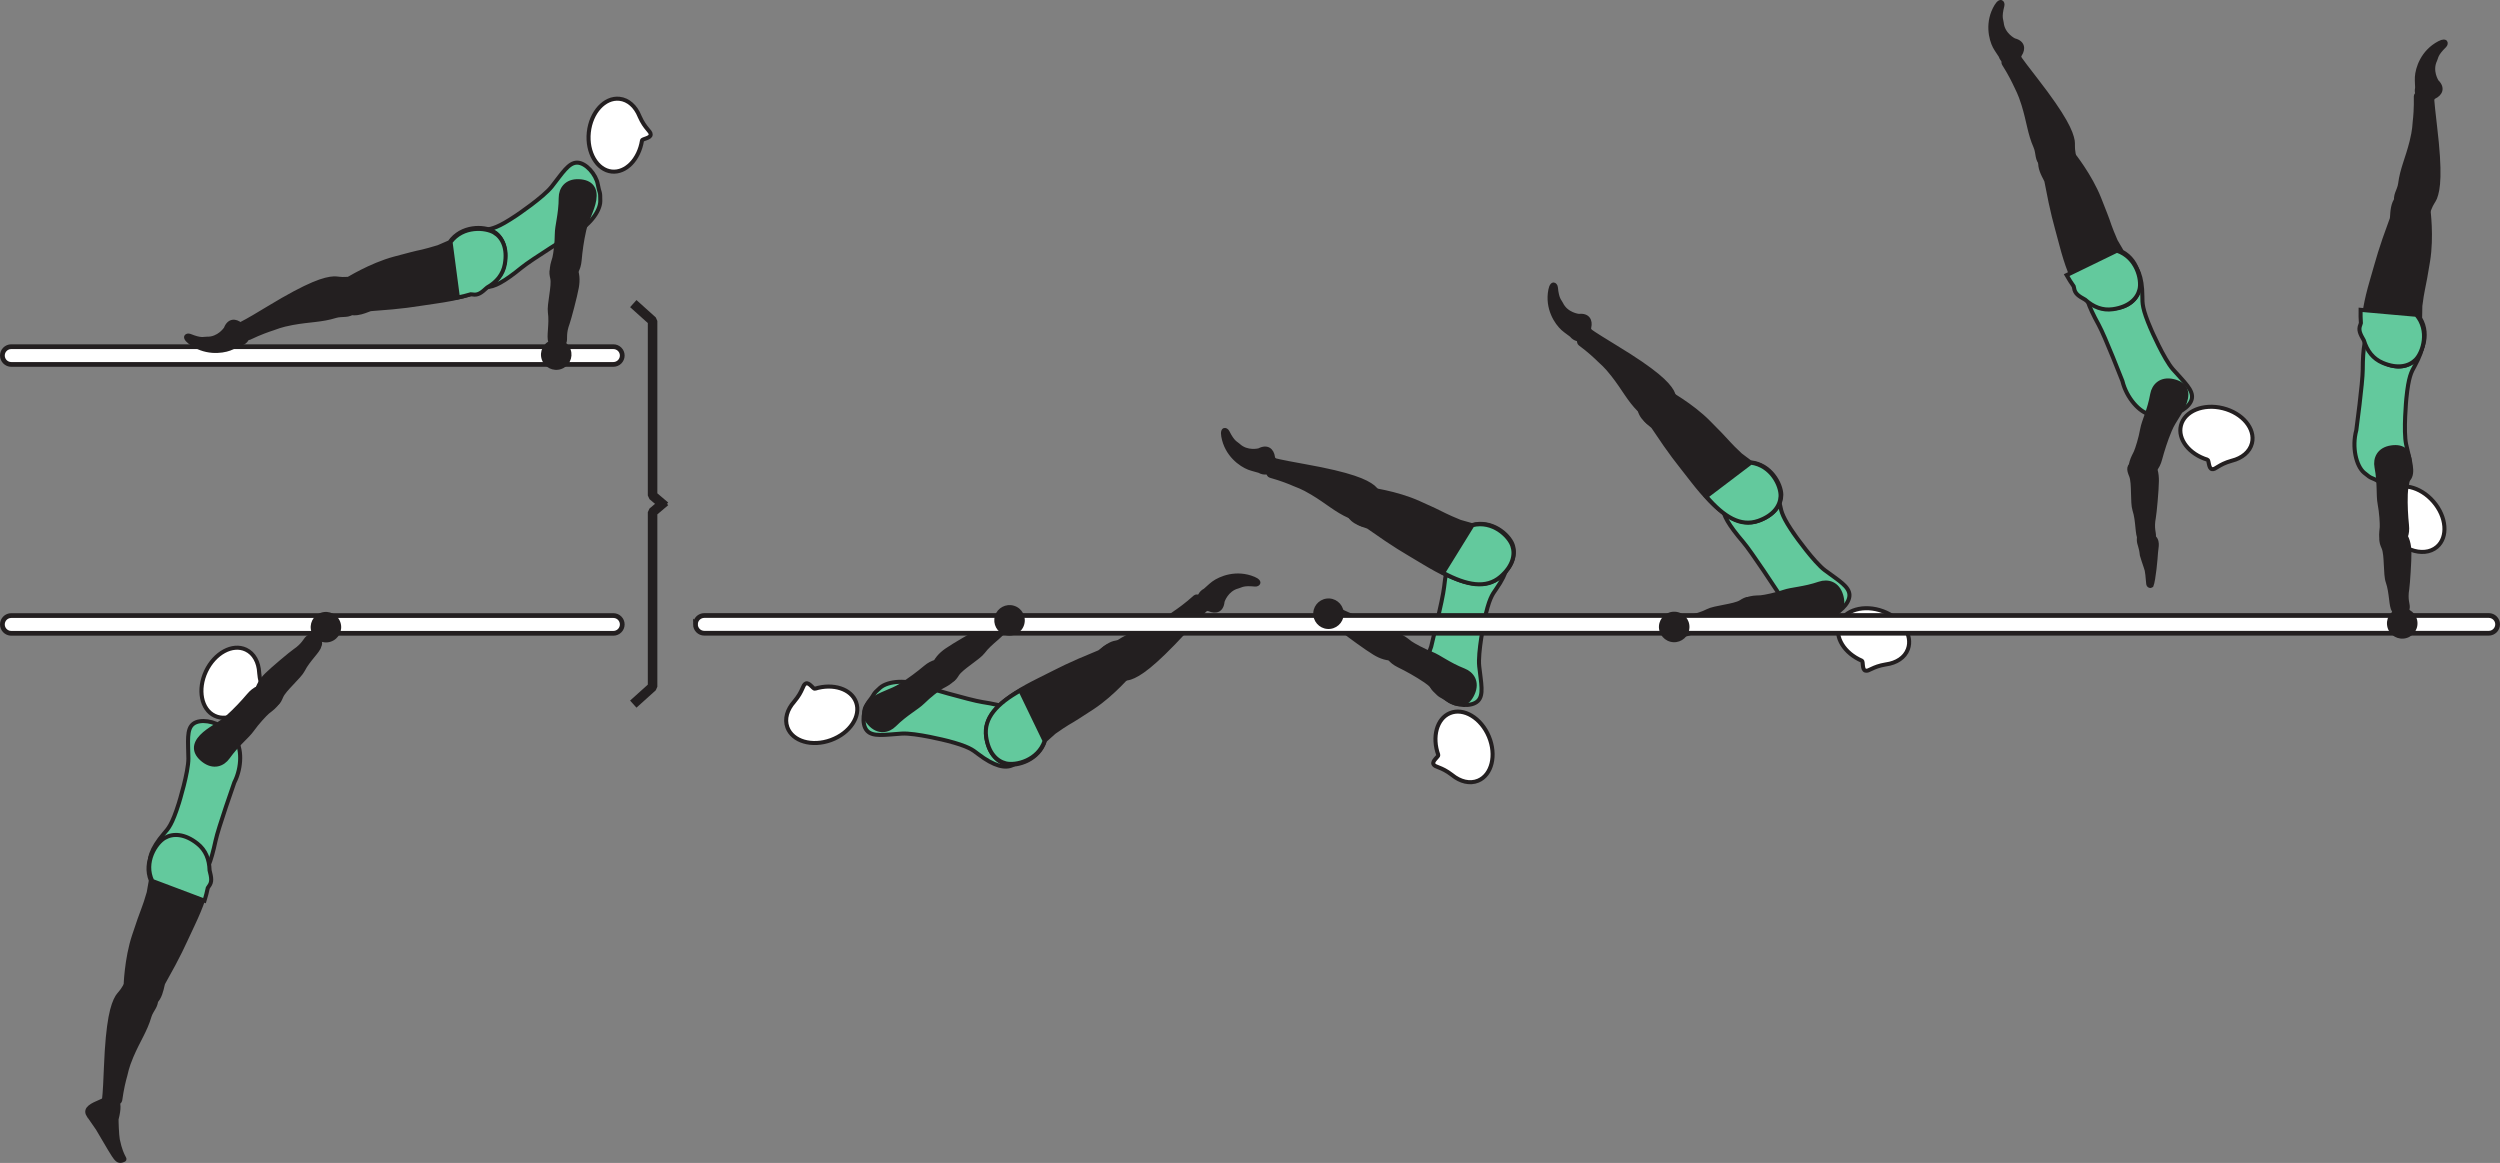 <?xml version="1.0" encoding="UTF-8" standalone="no"?>
<!-- Created with Inkscape (http://www.inkscape.org/) -->

<svg
   version="1.1"
   id="svg1"
   width="349.389"
   height="162.522"
   viewBox="0 0 349.389 162.522"
   sodipodi:docname="cell.svg"
   xmlns:inkscape="http://www.inkscape.org/namespaces/inkscape"
   xmlns:sodipodi="http://sodipodi.sourceforge.net/DTD/sodipodi-0.dtd"
   xmlns="http://www.w3.org/2000/svg"
   xmlns:svg="http://www.w3.org/2000/svg">
  <rect x="0" y="0" width="349.389" height="162.522" fill="#808080" stroke="none"/>
  <sodipodi:namedview
     id="namedview1"
     pagecolor="#ffffff"
     bordercolor="#000000"
     borderopacity="0.25"
     inkscape:showpageshadow="2"
     inkscape:pageopacity="0.0"
     inkscape:pagecheckerboard="0"
     inkscape:deskcolor="#d1d1d1">
    <inkscape:page
       x="0"
       y="0"
       inkscape:label="1"
       id="page1"
       width="349.389"
       height="162.522"
       margin="0"
       bleed="0" />
  </sodipodi:namedview>
  <defs
     id="defs1" />
  <path
     style="fill:#231f20;fill-opacity:1;fill-rule:nonzero;stroke:none"
     d="m 175.937,62.816 c 1.202,-0.624 1.948,0.037 2.082,1.062 0.043,0.308 0.407,0.527 0.423,0.828 0.036,0.704 -1.172,1.964 -2.48,1.224 -0.088,-0.052 -0.891,-0.224 -1.473,-0.442 -1.131,-0.438 -3.188,-1.854 -3.647,-4.511 -0.219,-1.255 0.557,-1.151 0.803,-0.676 0.77,1.531 1.136,1.509 1.489,1.843 1.177,1.114 2.803,0.672 2.803,0.672"
     id="path865" />
  <path
     style="fill:none;stroke:#231f20;stroke-width:0.333;stroke-linecap:butt;stroke-linejoin:miter;stroke-miterlimit:4;stroke-dasharray:none;stroke-opacity:1"
     d="m 175.937,62.816 c 1.202,-0.624 1.948,0.037 2.082,1.062 0.043,0.308 0.407,0.527 0.423,0.828 0.036,0.704 -1.172,1.964 -2.48,1.224 -0.088,-0.052 -0.891,-0.224 -1.473,-0.442 -1.131,-0.438 -3.188,-1.854 -3.647,-4.511 -0.219,-1.255 0.557,-1.151 0.803,-0.676 0.77,1.531 1.136,1.509 1.489,1.843 1.177,1.114 2.803,0.672 2.803,0.672 z"
     id="path866" />
  <path
     style="fill:#63c99d;fill-opacity:1;fill-rule:nonzero;stroke:none"
     d="m 207.442,86.744 c 0.645,-3.063 1.115,-3.658 1.645,-4.412 3.312,-4.74 0.922,-6.276 -1.958,-6.344 -3.391,-0.088 -4.604,-0.183 -5.307,6.068 -0.193,1.745 -1.808,8.323 -1.808,8.323 -0.9,2.275 -0.557,4.974 0.453,6.026 1.068,1.099 0.73,0.588 1.896,1.427 1.126,0.802 3.303,1 4.183,0.13 0.844,-0.833 0.448,-2.448 0.183,-4.854 -0.21,-1.907 0.713,-6.364 0.713,-6.364"
     id="path867" />
  <path
     style="fill:none;stroke:#231f20;stroke-width:0.566;stroke-linecap:butt;stroke-linejoin:miter;stroke-miterlimit:4;stroke-dasharray:none;stroke-opacity:1"
     d="m 207.442,86.744 c 0.645,-3.063 1.115,-3.658 1.645,-4.412 3.312,-4.74 0.922,-6.276 -1.958,-6.344 -3.391,-0.088 -4.604,-0.183 -5.307,6.068 -0.193,1.745 -1.808,8.323 -1.808,8.323 -0.9,2.275 -0.557,4.974 0.453,6.026 1.068,1.099 0.73,0.588 1.896,1.427 1.126,0.802 3.303,1 4.183,0.13 0.844,-0.833 0.448,-2.448 0.183,-4.854 -0.21,-1.907 0.713,-6.364 0.713,-6.364 z"
     id="path868" />
  <path
     style="fill:#231f20;fill-opacity:1;fill-rule:nonzero;stroke:none"
     d="m 192.686,72.217 c 1.199,-1.921 1.172,-2.453 0.396,-3.016 -0.52,-0.375 -0.869,-0.896 -1.172,-1.14 -1.011,-0.808 -3.057,-1.751 -9.536,-2.912 -1.464,-0.26 -3.527,-0.645 -4.355,-0.869 -1.312,-0.355 -1.014,2.062 -0.494,2.208 1.65,0.464 2.745,0.917 3.313,1.166 0.391,0.172 1.124,0.375 2.552,1.235 2.176,1.297 3.276,2.396 5.213,3.26 0.896,0.412 1.307,1.276 2.391,1.224 1.083,-0.041 1.692,-1.156 1.692,-1.156"
     id="path869" />
  <path
     style="fill:none;stroke:#231f20;stroke-width:0.566;stroke-linecap:butt;stroke-linejoin:miter;stroke-miterlimit:4;stroke-dasharray:none;stroke-opacity:1"
     d="m 192.686,72.217 c 1.199,-1.921 1.172,-2.453 0.396,-3.016 -0.52,-0.375 -0.869,-0.896 -1.172,-1.14 -1.011,-0.808 -3.057,-1.751 -9.536,-2.912 -1.464,-0.26 -3.527,-0.645 -4.355,-0.869 -1.312,-0.355 -1.014,2.062 -0.494,2.208 1.65,0.464 2.745,0.917 3.313,1.166 0.391,0.172 1.124,0.375 2.552,1.235 2.176,1.297 3.276,2.396 5.213,3.26 0.896,0.412 1.307,1.276 2.391,1.224 1.083,-0.041 1.692,-1.156 1.692,-1.156 z"
     id="path870" />
  <path
     style="fill:#231f20;fill-opacity:1;fill-rule:nonzero;stroke:#231f20;stroke-width:0.566;stroke-linecap:round;stroke-linejoin:round;stroke-miterlimit:4;stroke-dasharray:none;stroke-opacity:1"
     d="m 188.483,71.733 c 0.375,1.375 2.5,1.724 2.776,1.921 4.099,2.88 4.464,2.99 7.735,4.964 4.735,2.859 8.405,4.088 10.875,1.828 1.677,-1.541 1.973,-3.15 1.505,-4.385 -0.527,-1.36 -2.901,-3.469 -5.683,-2.672 l -1.645,-0.464 c -1.073,-0.453 -1.599,-0.667 -2.115,-0.932 -0.885,-0.464 -1.865,-0.907 -3.65,-1.713 -3.167,-1.427 -6.98,-1.907 -6.98,-1.907 -0.282,-0.12 -0.563,-0.109 -0.823,-0.025"
     id="path871" />
  <path
     style="fill:#63c99d;fill-opacity:1;fill-rule:nonzero;stroke:none"
     d="m 211.358,76.28 c -0.468,-1.386 -2.765,-3.579 -5.573,-2.88 l -4.11,6.65 c 3.319,1.771 6.011,2.271 8.022,0.558 1.724,-1.479 2.088,-3.079 1.661,-4.328"
     id="path872" />
  <path
     style="fill:none;stroke:#231f20;stroke-width:0.566;stroke-linecap:butt;stroke-linejoin:miter;stroke-miterlimit:4;stroke-dasharray:none;stroke-opacity:1"
     d="m 211.358,76.28 c -0.468,-1.386 -2.765,-3.579 -5.573,-2.88 l -4.11,6.65 c 3.319,1.771 6.011,2.271 8.022,0.558 1.724,-1.479 2.088,-3.079 1.661,-4.328 z"
     id="path873" />
  <path
     style="fill:#ffffff;fill-opacity:1;fill-rule:nonzero;stroke:none"
     d="m 201.009,105.503 c 0.073,0.235 -0.911,0.839 -0.671,1.302 0.244,0.474 1.015,0.292 2.593,1.5 l 0.016,0.016 c 1.13,0.917 2.474,1.265 3.63,0.781 1.917,-0.801 2.589,-3.563 1.505,-6.161 -1.093,-2.615 -3.536,-4.073 -5.448,-3.276 -1.833,0.76 -2.531,3.328 -1.625,5.838"
     id="path874" />
  <path
     style="fill:none;stroke:#231f20;stroke-width:0.566;stroke-linecap:butt;stroke-linejoin:miter;stroke-miterlimit:4;stroke-dasharray:none;stroke-opacity:1"
     d="m 201.009,105.503 c 0.073,0.235 -0.911,0.839 -0.671,1.302 0.244,0.474 1.015,0.292 2.593,1.5 l 0.016,0.016 c 1.13,0.917 2.474,1.265 3.63,0.781 1.917,-0.801 2.589,-3.563 1.505,-6.161 -1.093,-2.615 -3.536,-4.073 -5.448,-3.276 -1.833,0.76 -2.531,3.328 -1.625,5.838 z"
     id="path875" />
  <path
     style="fill:#231f20;fill-opacity:1;fill-rule:nonzero;stroke:none"
     d="m 194.473,89.217 c 0.713,-1.088 2.188,0.323 2.62,0.631 0.448,0.317 1.812,1.062 2.953,1.505 1.145,0.448 2.38,1.489 4.541,2.339 1.136,0.442 1.964,1.604 1.246,3.224 -0.71,1.609 -1.886,1.812 -3.178,1.061 -1.297,-0.744 -2.198,-1.995 -3.448,-2.839 -1.254,-0.848 -2.609,-1.593 -3.702,-2.124 -1.24,-0.609 -1.636,-1.37 -1.606,-1.844 0.063,-1.198 0.574,-1.953 0.574,-1.953"
     id="path876" />
  <path
     style="fill:none;stroke:#231f20;stroke-width:0.566;stroke-linecap:butt;stroke-linejoin:miter;stroke-miterlimit:4;stroke-dasharray:none;stroke-opacity:1"
     d="m 194.473,89.217 c 0.713,-1.088 2.188,0.323 2.62,0.631 0.448,0.317 1.812,1.062 2.953,1.505 1.145,0.448 2.38,1.489 4.541,2.339 1.136,0.442 1.964,1.604 1.246,3.224 -0.71,1.609 -1.886,1.812 -3.178,1.061 -1.297,-0.744 -2.198,-1.995 -3.448,-2.839 -1.254,-0.848 -2.609,-1.593 -3.702,-2.124 -1.24,-0.609 -1.636,-1.37 -1.606,-1.844 0.063,-1.198 0.574,-1.953 0.574,-1.953 z"
     id="path877" />
  <path
     style="fill:#231f20;fill-opacity:1;fill-rule:nonzero;stroke:none"
     d="m 186.399,85.102 c 0.642,-0.062 2.24,1.052 3.808,1.407 1.058,0.239 3.255,1.875 4.328,2.036 0.99,0.141 1.422,0.303 1.448,1.453 0.016,0.683 -0.39,2.006 -0.901,2.042 -1.187,0.084 -2.083,-0.224 -2.995,-0.777 -1.046,-0.625 -3.718,-2.571 -4.182,-2.978 -1.135,-1.011 -1.875,-1.052 -2.203,-1.287 -0.615,-0.453 -0.593,-0.802 -0.391,-1.254 0.386,-0.886 1.088,-0.642 1.088,-0.642"
     id="path878" />
  <path
     style="fill:none;stroke:#231f20;stroke-width:0.566;stroke-linecap:butt;stroke-linejoin:miter;stroke-miterlimit:4;stroke-dasharray:none;stroke-opacity:1"
     d="m 186.399,85.102 c 0.642,-0.062 2.24,1.052 3.808,1.407 1.058,0.239 3.255,1.875 4.328,2.036 0.99,0.141 1.422,0.303 1.448,1.453 0.016,0.683 -0.39,2.006 -0.901,2.042 -1.187,0.084 -2.083,-0.224 -2.995,-0.777 -1.046,-0.625 -3.718,-2.571 -4.182,-2.978 -1.135,-1.011 -1.875,-1.052 -2.203,-1.287 -0.615,-0.453 -0.593,-0.802 -0.391,-1.254 0.386,-0.886 1.088,-0.642 1.088,-0.642 z"
     id="path879" />
  <path
     style="fill:#ffffff;fill-opacity:1;fill-rule:nonzero;stroke:none"
     d="m 260.207,92.342 c 0.224,0.109 -0.005,1.244 0.495,1.38 0.51,0.146 0.906,-0.541 2.864,-0.869 h 0.021 c 1.443,-0.199 2.62,-0.943 3.052,-2.125 0.724,-1.948 -0.839,-4.318 -3.479,-5.303 -2.661,-0.984 -5.39,-0.197 -6.109,1.75 -0.699,1.859 0.708,4.121 3.156,5.167"
     id="path880" />
  <path
     style="fill:none;stroke:#231f20;stroke-width:0.566;stroke-linecap:butt;stroke-linejoin:miter;stroke-miterlimit:4;stroke-dasharray:none;stroke-opacity:1"
     d="m 260.207,92.342 c 0.224,0.109 -0.005,1.244 0.495,1.38 0.51,0.146 0.906,-0.541 2.864,-0.869 h 0.021 c 1.443,-0.199 2.62,-0.943 3.052,-2.125 0.724,-1.948 -0.839,-4.318 -3.479,-5.303 -2.661,-0.984 -5.39,-0.197 -6.109,1.75 -0.699,1.859 0.708,4.121 3.156,5.167 z"
     id="path881" />
  <path
     style="fill:#231f20;fill-opacity:1;fill-rule:nonzero;stroke:none"
     d="m 220.66,44.034 c 1.339,-0.145 1.796,0.74 1.558,1.746 -0.074,0.301 0.186,0.634 0.093,0.926 -0.224,0.667 -1.803,1.407 -2.755,0.246 -0.062,-0.084 -0.75,-0.532 -1.214,-0.943 -0.9,-0.817 -2.307,-2.88 -1.78,-5.527 0.249,-1.249 0.937,-0.869 0.994,-0.333 0.167,1.704 0.515,1.813 0.724,2.251 0.698,1.468 2.38,1.634 2.38,1.634"
     id="path882" />
  <path
     style="fill:none;stroke:#231f20;stroke-width:0.333;stroke-linecap:butt;stroke-linejoin:miter;stroke-miterlimit:4;stroke-dasharray:none;stroke-opacity:1"
     d="m 220.66,44.034 c 1.339,-0.145 1.796,0.74 1.558,1.746 -0.074,0.301 0.186,0.634 0.093,0.926 -0.224,0.667 -1.803,1.407 -2.755,0.246 -0.062,-0.084 -0.75,-0.532 -1.214,-0.943 -0.9,-0.817 -2.307,-2.88 -1.78,-5.527 0.249,-1.249 0.937,-0.869 0.994,-0.333 0.167,1.704 0.515,1.813 0.724,2.251 0.698,1.468 2.38,1.634 2.38,1.634 z"
     id="path883" />
  <path
     style="fill:#63c99d;fill-opacity:1;fill-rule:nonzero;stroke:none"
     d="m 250.884,74.842 c -1.802,-2.562 -1.917,-3.313 -2.104,-4.213 -1.209,-5.652 -3.964,-4.953 -5.974,-2.891 -2.38,2.416 -3.276,3.234 0.813,8.015 1.145,1.333 4.848,6.995 4.848,6.995 1.057,2.22 3.261,3.808 4.719,3.781 1.532,-0.025 0.928,-0.124 2.333,-0.411 1.36,-0.27 2.985,-1.729 2.953,-2.964 -0.03,-1.186 -1.484,-2.005 -3.426,-3.448 -1.532,-1.145 -4.162,-4.864 -4.162,-4.864"
     id="path884" />
  <path
     style="fill:none;stroke:#231f20;stroke-width:0.566;stroke-linecap:butt;stroke-linejoin:miter;stroke-miterlimit:4;stroke-dasharray:none;stroke-opacity:1"
     d="m 250.884,74.842 c -1.802,-2.562 -1.917,-3.313 -2.104,-4.213 -1.209,-5.652 -3.964,-4.953 -5.974,-2.891 -2.38,2.416 -3.276,3.234 0.813,8.015 1.145,1.333 4.848,6.995 4.848,6.995 1.057,2.22 3.261,3.808 4.719,3.781 1.532,-0.025 0.928,-0.124 2.333,-0.411 1.36,-0.27 2.985,-1.729 2.953,-2.964 -0.03,-1.186 -1.484,-2.005 -3.426,-3.448 -1.532,-1.145 -4.162,-4.864 -4.162,-4.864 z"
     id="path885" />
  <path
     style="fill:#231f20;fill-opacity:1;fill-rule:nonzero;stroke:none"
     d="m 232.895,58.837 c 1.812,-1.36 1.979,-1.865 1.452,-2.667 -0.348,-0.541 -0.489,-1.15 -0.681,-1.489 -0.652,-1.115 -2.224,-2.735 -7.85,-6.152 -1.27,-0.771 -3.052,-1.869 -3.745,-2.38 -1.099,-0.796 -1.692,1.563 -1.26,1.885 1.375,1.022 2.229,1.844 2.677,2.282 0.302,0.297 0.911,0.756 1.932,2.068 1.563,1.994 2.194,3.421 3.688,4.921 0.687,0.704 0.76,1.663 1.791,2.005 1.027,0.35 1.996,-0.473 1.996,-0.473"
     id="path886" />
  <path
     style="fill:none;stroke:#231f20;stroke-width:0.566;stroke-linecap:butt;stroke-linejoin:miter;stroke-miterlimit:4;stroke-dasharray:none;stroke-opacity:1"
     d="m 232.895,58.837 c 1.812,-1.36 1.979,-1.865 1.452,-2.667 -0.348,-0.541 -0.489,-1.15 -0.681,-1.489 -0.652,-1.115 -2.224,-2.735 -7.85,-6.152 -1.27,-0.771 -3.052,-1.869 -3.745,-2.38 -1.099,-0.796 -1.692,1.563 -1.26,1.885 1.375,1.022 2.229,1.844 2.677,2.282 0.302,0.297 0.911,0.756 1.932,2.068 1.563,1.994 2.194,3.421 3.688,4.921 0.687,0.704 0.76,1.663 1.791,2.005 1.027,0.35 1.996,-0.473 1.996,-0.473 z"
     id="path887" />
  <path
     style="fill:#231f20;fill-opacity:1;fill-rule:nonzero;stroke:#231f20;stroke-width:0.566;stroke-linecap:round;stroke-linejoin:round;stroke-miterlimit:4;stroke-dasharray:none;stroke-opacity:1"
     d="m 229.15,56.868 c -0.146,1.422 1.708,2.51 1.896,2.797 2.786,4.167 3.088,4.391 5.426,7.416 3.391,4.371 6.375,6.839 9.49,5.62 2.12,-0.833 2.974,-2.229 2.985,-3.547 -0.005,-1.462 -1.459,-4.286 -4.344,-4.541 l -1.365,-1.027 c -0.843,-0.806 -1.255,-1.197 -1.635,-1.629 -0.661,-0.751 -1.417,-1.516 -2.792,-2.907 -2.437,-2.473 -5.823,-4.297 -5.823,-4.297 -0.218,-0.213 -0.489,-0.307 -0.756,-0.323"
     id="path888" />
  <path
     style="fill:#63c99d;fill-opacity:1;fill-rule:nonzero;stroke:none"
     d="m 244.691,64.66 -6.229,4.724 c 2.453,2.849 4.786,4.281 7.281,3.406 2.141,-0.761 3.052,-2.114 3.104,-3.437 0.068,-1.459 -1.291,-4.333 -4.156,-4.693"
     id="path889" />
  <path
     style="fill:none;stroke:#231f20;stroke-width:0.566;stroke-linecap:butt;stroke-linejoin:miter;stroke-miterlimit:4;stroke-dasharray:none;stroke-opacity:1"
     d="m 244.691,64.66 -6.229,4.724 c 2.453,2.849 4.786,4.281 7.281,3.406 2.141,-0.761 3.052,-2.114 3.104,-3.437 0.068,-1.459 -1.291,-4.333 -4.156,-4.693 z"
     id="path890" />
  <path
     style="fill:#231f20;fill-opacity:1;fill-rule:nonzero;stroke:none"
     d="m 243.671,84.692 c -0.163,-1.292 1.875,-1.167 2.405,-1.215 0.547,-0.047 2.074,-0.364 3.224,-0.765 1.162,-0.396 2.776,-0.402 4.975,-1.151 1.156,-0.396 2.536,-0.052 3.041,1.651 0.495,1.682 -0.265,2.598 -1.74,2.865 -1.468,0.271 -2.968,-0.1 -4.462,0.067 -1.506,0.161 -3.027,0.474 -4.199,0.776 -1.344,0.338 -2.135,0.016 -2.416,-0.37 -0.729,-0.953 -0.828,-1.858 -0.828,-1.858"
     id="path891" />
  <path
     style="fill:none;stroke:#231f20;stroke-width:0.566;stroke-linecap:butt;stroke-linejoin:miter;stroke-miterlimit:4;stroke-dasharray:none;stroke-opacity:1"
     d="m 243.671,84.692 c -0.163,-1.292 1.875,-1.167 2.405,-1.215 0.547,-0.047 2.074,-0.364 3.224,-0.765 1.162,-0.396 2.776,-0.402 4.975,-1.151 1.156,-0.396 2.536,-0.052 3.041,1.651 0.495,1.682 -0.265,2.598 -1.74,2.865 -1.468,0.271 -2.968,-0.1 -4.462,0.067 -1.506,0.161 -3.027,0.474 -4.199,0.776 -1.344,0.338 -2.135,0.016 -2.416,-0.37 -0.729,-0.953 -0.828,-1.858 -0.828,-1.858 z"
     id="path892" />
  <path
     style="fill:#231f20;fill-opacity:1;fill-rule:nonzero;stroke:none"
     d="m 234.852,86.774 c 0.443,-0.458 2.386,-0.64 3.814,-1.385 0.962,-0.505 3.697,-0.677 4.62,-1.251 0.842,-0.53 1.28,-0.686 2.041,0.167 0.453,0.511 1,1.787 0.629,2.147 -0.848,0.833 -1.728,1.182 -2.781,1.349 -1.197,0.197 -4.504,0.437 -5.113,0.432 -1.522,-0.037 -2.115,0.405 -2.511,0.442 -0.767,0.053 -0.975,-0.224 -1.115,-0.703 -0.276,-0.922 0.416,-1.198 0.416,-1.198"
     id="path893" />
  <path
     style="fill:none;stroke:#231f20;stroke-width:0.566;stroke-linecap:butt;stroke-linejoin:miter;stroke-miterlimit:4;stroke-dasharray:none;stroke-opacity:1"
     d="m 234.852,86.774 c 0.443,-0.458 2.386,-0.64 3.814,-1.385 0.962,-0.505 3.697,-0.677 4.62,-1.251 0.842,-0.53 1.28,-0.686 2.041,0.167 0.453,0.511 1,1.787 0.629,2.147 -0.848,0.833 -1.728,1.182 -2.781,1.349 -1.197,0.197 -4.504,0.437 -5.113,0.432 -1.522,-0.037 -2.115,0.405 -2.511,0.442 -0.767,0.053 -0.975,-0.224 -1.115,-0.703 -0.276,-0.922 0.416,-1.198 0.416,-1.198 z"
     id="path894" />
  <path
     style="fill:#231f20;fill-opacity:1;fill-rule:nonzero;stroke:none"
     d="m 170.973,84.077 c -0.12,1.348 -1.074,1.619 -2.016,1.181 -0.282,-0.129 -0.662,0.058 -0.922,-0.093 -0.614,-0.344 -1.026,-2.041 0.303,-2.745 0.093,-0.047 0.667,-0.63 1.167,-1.006 0.978,-0.718 3.276,-1.686 5.765,-0.645 1.177,0.489 0.667,1.089 0.129,1.041 -1.697,-0.176 -1.88,0.147 -2.348,0.262 -1.573,0.39 -2.078,2.005 -2.078,2.005"
     id="path895" />
  <path
     style="fill:none;stroke:#231f20;stroke-width:0.333;stroke-linecap:butt;stroke-linejoin:miter;stroke-miterlimit:4;stroke-dasharray:none;stroke-opacity:1"
     d="m 170.973,84.077 c -0.12,1.348 -1.074,1.619 -2.016,1.181 -0.282,-0.129 -0.662,0.058 -0.922,-0.093 -0.614,-0.344 -1.026,-2.041 0.303,-2.745 0.093,-0.047 0.667,-0.63 1.167,-1.006 0.978,-0.718 3.276,-1.686 5.765,-0.645 1.177,0.489 0.667,1.089 0.129,1.041 -1.697,-0.176 -1.88,0.147 -2.348,0.262 -1.573,0.39 -2.078,2.005 -2.078,2.005 z"
     id="path896" />
  <path
     style="fill:#63c99d;fill-opacity:1;fill-rule:nonzero;stroke:none"
     d="m 132.338,103.52 c 3.031,0.781 3.604,1.281 4.333,1.842 4.588,3.517 6.228,1.199 6.427,-1.676 0.24,-3.381 0.391,-4.594 -5.828,-5.573 -1.729,-0.265 -8.229,-2.177 -8.229,-2.177 -2.235,-1 -4.943,-0.782 -6.042,0.182 -1.146,1.02 -0.62,0.703 -1.505,1.833 -0.86,1.083 -1.147,3.255 -0.323,4.167 0.796,0.885 2.427,0.568 4.843,0.407 1.912,-0.126 6.324,0.995 6.324,0.995"
     id="path897" />
  <path
     style="fill:none;stroke:#231f20;stroke-width:0.566;stroke-linecap:butt;stroke-linejoin:miter;stroke-miterlimit:4;stroke-dasharray:none;stroke-opacity:1"
     d="m 132.338,103.52 c 3.031,0.781 3.604,1.281 4.333,1.842 4.588,3.517 6.228,1.199 6.427,-1.676 0.24,-3.381 0.391,-4.594 -5.828,-5.573 -1.729,-0.265 -8.229,-2.177 -8.229,-2.177 -2.235,-1 -4.943,-0.782 -6.042,0.182 -1.146,1.02 -0.62,0.703 -1.505,1.833 -0.86,1.083 -1.147,3.255 -0.323,4.167 0.796,0.885 2.427,0.568 4.843,0.407 1.912,-0.126 6.324,0.995 6.324,0.995 z"
     id="path898" />
  <path
     style="fill:#231f20;fill-opacity:1;fill-rule:nonzero;stroke:none"
     d="m 154.041,93.134 c 0.973,2.041 1.437,2.307 2.322,1.952 0.599,-0.233 1.224,-0.249 1.594,-0.374 1.224,-0.411 3.125,-1.635 7.589,-6.468 1.011,-1.095 2.443,-2.626 3.077,-3.199 1,-0.921 -1.197,-1.968 -1.598,-1.609 -1.276,1.146 -2.244,1.817 -2.766,2.172 -0.354,0.234 -0.921,0.745 -2.417,1.478 -2.26,1.136 -3.78,1.475 -5.552,2.642 -0.823,0.53 -1.781,0.41 -2.317,1.353 -0.542,0.939 0.068,2.053 0.068,2.053"
     id="path899" />
  <path
     style="fill:none;stroke:#231f20;stroke-width:0.566;stroke-linecap:butt;stroke-linejoin:miter;stroke-miterlimit:4;stroke-dasharray:none;stroke-opacity:1"
     d="m 154.041,93.134 c 0.973,2.041 1.437,2.307 2.322,1.952 0.599,-0.233 1.224,-0.249 1.594,-0.374 1.224,-0.411 3.125,-1.635 7.589,-6.468 1.011,-1.095 2.443,-2.626 3.077,-3.199 1,-0.921 -1.197,-1.968 -1.598,-1.609 -1.276,1.146 -2.244,1.817 -2.766,2.172 -0.354,0.234 -0.921,0.745 -2.417,1.478 -2.26,1.136 -3.78,1.475 -5.552,2.642 -0.823,0.53 -1.781,0.41 -2.317,1.353 -0.542,0.939 0.068,2.053 0.068,2.053 z"
     id="path900" />
  <path
     style="fill:#231f20;fill-opacity:1;fill-rule:nonzero;stroke:#231f20;stroke-width:0.566;stroke-linecap:round;stroke-linejoin:round;stroke-miterlimit:4;stroke-dasharray:none;stroke-opacity:1"
     d="m 156.713,89.853 c -1.36,-0.423 -2.803,1.176 -3.115,1.301 -4.636,1.907 -4.923,2.156 -8.344,3.855 -4.959,2.448 -7.979,4.885 -7.391,8.182 0.391,2.239 1.594,3.354 2.88,3.63 1.432,0.281 4.49,-0.583 5.308,-3.353 l 1.276,-1.142 c 0.959,-0.666 1.432,-0.989 1.922,-1.281 0.869,-0.489 1.77,-1.083 3.412,-2.151 2.905,-1.907 5.364,-4.86 5.364,-4.86 0.256,-0.172 0.396,-0.41 0.464,-0.676"
     id="path901" />
  <path
     style="fill:#63c99d;fill-opacity:1;fill-rule:nonzero;stroke:#231f20;stroke-width:0.566;stroke-linecap:butt;stroke-linejoin:miter;stroke-miterlimit:4;stroke-dasharray:none;stroke-opacity:1"
     d="m 142.598,96.498 c -3.276,1.839 -5.147,3.844 -4.781,6.459 0.317,2.249 1.464,3.411 2.749,3.729 1.417,0.348 4.505,-0.407 5.428,-3.147 z"
     id="path902" />
  <path
     style="fill:#231f20;fill-opacity:1;fill-rule:nonzero;stroke:none"
     d="m 133.197,93.889 c 0.702,1.088 -1.183,1.859 -1.64,2.136 -0.475,0.28 -1.71,1.224 -2.574,2.088 -0.874,0.859 -2.333,1.562 -3.984,3.192 -0.87,0.865 -2.261,1.152 -3.453,-0.167 -1.183,-1.301 -0.891,-2.457 0.323,-3.337 1.202,-0.881 2.718,-1.193 3.994,-1.996 1.287,-0.801 2.516,-1.733 3.448,-2.52 1.058,-0.886 1.912,-0.937 2.334,-0.713 1.068,0.541 1.552,1.317 1.552,1.317"
     id="path903" />
  <path
     style="fill:none;stroke:#231f20;stroke-width:0.566;stroke-linecap:butt;stroke-linejoin:miter;stroke-miterlimit:4;stroke-dasharray:none;stroke-opacity:1"
     d="m 133.197,93.889 c 0.702,1.088 -1.183,1.859 -1.64,2.136 -0.475,0.28 -1.71,1.224 -2.574,2.088 -0.874,0.859 -2.333,1.562 -3.984,3.192 -0.87,0.865 -2.261,1.152 -3.453,-0.167 -1.183,-1.301 -0.891,-2.457 0.323,-3.337 1.202,-0.881 2.718,-1.193 3.994,-1.996 1.287,-0.801 2.516,-1.733 3.448,-2.52 1.058,-0.886 1.912,-0.937 2.334,-0.713 1.068,0.541 1.552,1.317 1.552,1.317 z"
     id="path904" />
  <path
     style="fill:#231f20;fill-opacity:1;fill-rule:nonzero;stroke:none"
     d="m 140.233,88.181 c -0.198,0.609 -1.87,1.615 -2.828,2.905 -0.651,0.871 -3.036,2.215 -3.62,3.131 -0.531,0.844 -0.854,1.177 -1.916,0.734 -0.631,-0.265 -1.672,-1.177 -1.5,-1.655 0.406,-1.121 1.052,-1.814 1.921,-2.423 1,-0.703 3.865,-2.353 4.423,-2.61 1.385,-0.629 1.724,-1.286 2.072,-1.489 0.666,-0.38 0.974,-0.218 1.313,0.151 0.645,0.713 0.135,1.256 0.135,1.256"
     id="path905" />
  <path
     style="fill:none;stroke:#231f20;stroke-width:0.566;stroke-linecap:butt;stroke-linejoin:miter;stroke-miterlimit:4;stroke-dasharray:none;stroke-opacity:1"
     d="m 140.233,88.181 c -0.198,0.609 -1.87,1.615 -2.828,2.905 -0.651,0.871 -3.036,2.215 -3.62,3.131 -0.531,0.844 -0.854,1.177 -1.916,0.734 -0.631,-0.265 -1.672,-1.177 -1.5,-1.655 0.406,-1.121 1.052,-1.814 1.921,-2.423 1,-0.703 3.865,-2.353 4.423,-2.61 1.385,-0.629 1.724,-1.286 2.072,-1.489 0.666,-0.38 0.974,-0.218 1.313,0.151 0.645,0.713 0.135,1.256 0.135,1.256 z"
     id="path906" />
  <path
     style="fill:#ffffff;fill-opacity:1;fill-rule:nonzero;stroke:none"
     d="m 0.333,49.686 c 0,0.687 0.557,1.244 1.239,1.244 h 84.151 c 0.682,0 1.239,-0.557 1.239,-1.244 0,-0.682 -0.557,-1.234 -1.239,-1.234 h -84.151 c -0.682,0 -1.239,0.552 -1.239,1.234"
     id="path907" />
  <path
     style="fill:none;stroke:#231f20;stroke-width:0.666;stroke-linecap:butt;stroke-linejoin:miter;stroke-miterlimit:4;stroke-dasharray:none;stroke-opacity:1"
     d="m 0.333,49.686 c 0,0.687 0.557,1.244 1.239,1.244 h 84.151 c 0.682,0 1.239,-0.557 1.239,-1.244 0,-0.682 -0.557,-1.234 -1.239,-1.234 h -84.151 c -0.682,0 -1.239,0.552 -1.239,1.234 z"
     id="path908" />
  <path
     style="fill:#ffffff;fill-opacity:1;fill-rule:nonzero;stroke:none"
     d="m 0.333,87.269 c 0,0.682 0.557,1.24 1.239,1.24 h 84.151 c 0.682,0 1.239,-0.558 1.239,-1.24 0,-0.687 -0.557,-1.24 -1.239,-1.24 h -84.151 c -0.682,0 -1.239,0.553 -1.239,1.24"
     id="path909" />
  <path
     style="fill:none;stroke:#231f20;stroke-width:0.666;stroke-linecap:butt;stroke-linejoin:miter;stroke-miterlimit:4;stroke-dasharray:none;stroke-opacity:1"
     d="m 0.333,87.269 c 0,0.682 0.557,1.24 1.239,1.24 h 84.151 c 0.682,0 1.239,-0.558 1.239,-1.24 0,-0.687 -0.557,-1.24 -1.239,-1.24 h -84.151 c -0.682,0 -1.239,0.553 -1.239,1.24 z"
     id="path910" />
  <path
     style="fill:#63c99d;fill-opacity:1;fill-rule:nonzero;stroke:none"
     d="m 72.156,30.113 c -2.604,1.745 -3.355,1.833 -4.26,2 -5.683,1.073 -5.048,3.844 -3.038,5.907 2.36,2.437 3.162,3.353 8.038,-0.62 1.353,-1.115 7.109,-4.683 7.109,-4.683 2.238,-1 3.885,-3.161 3.89,-4.62 0.01,-1.541 -0.105,-0.932 -0.354,-2.349 -0.24,-1.359 -1.656,-3.02 -2.891,-3.02 -1.188,0.005 -2.036,1.437 -3.532,3.338 -1.181,1.511 -4.962,4.047 -4.962,4.047"
     id="path911" />
  <path
     style="fill:none;stroke:#231f20;stroke-width:0.566;stroke-linecap:butt;stroke-linejoin:miter;stroke-miterlimit:4;stroke-dasharray:none;stroke-opacity:1"
     d="m 72.156,30.113 c -2.604,1.745 -3.355,1.833 -4.26,2 -5.683,1.073 -5.048,3.844 -3.038,5.907 2.36,2.437 3.162,3.353 8.038,-0.62 1.353,-1.115 7.109,-4.683 7.109,-4.683 2.238,-1 3.885,-3.161 3.89,-4.62 0.01,-1.541 -0.105,-0.932 -0.354,-2.349 -0.24,-1.359 -1.656,-3.02 -2.891,-3.02 -1.188,0.005 -2.036,1.437 -3.532,3.338 -1.181,1.511 -4.962,4.047 -4.962,4.047 z"
     id="path912" />
  <path
     style="fill:#ffffff;fill-opacity:1;fill-rule:nonzero;stroke:none"
     d="m 89.723,19.635 c 0.047,-0.246 1.198,-0.303 1.214,-0.824 0.01,-0.526 -0.751,-0.739 -1.558,-2.558 l -0.005,-0.02 c -0.547,-1.349 -1.563,-2.302 -2.808,-2.428 -2.067,-0.218 -3.979,1.887 -4.276,4.688 -0.296,2.812 1.147,5.26 3.204,5.484 1.979,0.209 3.817,-1.713 4.229,-4.342"
     id="path913" />
  <path
     style="fill:none;stroke:#231f20;stroke-width:0.566;stroke-linecap:butt;stroke-linejoin:miter;stroke-miterlimit:4;stroke-dasharray:none;stroke-opacity:1"
     d="m 89.723,19.635 c 0.047,-0.246 1.198,-0.303 1.214,-0.824 0.01,-0.526 -0.751,-0.739 -1.558,-2.558 l -0.005,-0.02 c -0.547,-1.349 -1.563,-2.302 -2.808,-2.428 -2.067,-0.218 -3.979,1.887 -4.276,4.688 -0.296,2.812 1.147,5.26 3.204,5.484 1.979,0.209 3.817,-1.713 4.229,-4.342 z"
     id="path914" />
  <path
     style="fill:#231f20;fill-opacity:1;fill-rule:nonzero;stroke:none"
     d="m 76.91,47.712 c -0.29,-0.574 0.178,-2.468 -0.057,-4.058 -0.161,-1.072 0.573,-3.713 0.328,-4.77 -0.213,-0.968 -0.224,-1.438 0.839,-1.875 0.63,-0.265 2.016,-0.36 2.229,0.104 0.51,1.079 0.546,2.021 0.36,3.073 -0.21,1.198 -1.063,4.396 -1.271,4.974 -0.532,1.422 -0.302,2.125 -0.406,2.521 -0.199,0.733 -0.532,0.839 -1.032,0.817 -0.963,-0.046 -0.99,-0.786 -0.99,-0.786"
     id="path915" />
  <path
     style="fill:none;stroke:#231f20;stroke-width:0.566;stroke-linecap:butt;stroke-linejoin:miter;stroke-miterlimit:4;stroke-dasharray:none;stroke-opacity:1"
     d="m 76.91,47.712 c -0.29,-0.574 0.178,-2.468 -0.057,-4.058 -0.161,-1.072 0.573,-3.713 0.328,-4.77 -0.213,-0.968 -0.224,-1.438 0.839,-1.875 0.63,-0.265 2.016,-0.36 2.229,0.104 0.51,1.079 0.546,2.021 0.36,3.073 -0.21,1.198 -1.063,4.396 -1.271,4.974 -0.532,1.422 -0.302,2.125 -0.406,2.521 -0.199,0.733 -0.532,0.839 -1.032,0.817 -0.963,-0.046 -0.99,-0.786 -0.99,-0.786 z"
     id="path916" />
  <path
     style="fill:#231f20;fill-opacity:1;fill-rule:nonzero;stroke:none"
     d="m 77.833,38.696 c -1.267,-0.271 -0.48,-2.151 -0.349,-2.671 0.13,-0.532 0.333,-2.073 0.333,-3.297 0.005,-1.224 0.536,-2.751 0.547,-5.079 0,-1.224 0.781,-2.405 2.551,-2.323 1.76,0.084 2.371,1.099 2.142,2.579 -0.23,1.479 -1.074,2.771 -1.407,4.244 -0.339,1.469 -0.541,3.005 -0.645,4.219 -0.12,1.376 -0.688,2.016 -1.141,2.157 -1.135,0.38 -2.031,0.171 -2.031,0.171"
     id="path917" />
  <path
     style="fill:none;stroke:#231f20;stroke-width:0.566;stroke-linecap:butt;stroke-linejoin:miter;stroke-miterlimit:4;stroke-dasharray:none;stroke-opacity:1"
     d="m 77.833,38.696 c -1.267,-0.271 -0.48,-2.151 -0.349,-2.671 0.13,-0.532 0.333,-2.073 0.333,-3.297 0.005,-1.224 0.536,-2.751 0.547,-5.079 0,-1.224 0.781,-2.405 2.551,-2.323 1.76,0.084 2.371,1.099 2.142,2.579 -0.23,1.479 -1.074,2.771 -1.407,4.244 -0.339,1.469 -0.541,3.005 -0.645,4.219 -0.12,1.376 -0.688,2.016 -1.141,2.157 -1.135,0.38 -2.031,0.171 -2.031,0.171 z"
     id="path918" />
  <path
     style="fill:#231f20;fill-opacity:1;fill-rule:nonzero;stroke:none"
     d="m 50.014,41.509 c -0.364,-2.235 -0.744,-2.62 -1.697,-2.527 -0.641,0.063 -1.245,-0.098 -1.631,-0.077 -1.296,0.057 -3.457,0.703 -9.088,4.109 -1.265,0.776 -3.073,1.848 -3.844,2.224 -1.208,0.61 0.61,2.219 1.088,1.984 1.548,-0.74 2.672,-1.12 3.262,-1.312 0.405,-0.13 1.093,-0.458 2.734,-0.761 2.484,-0.457 4.042,-0.364 6.062,-0.989 0.942,-0.287 1.829,0.093 2.605,-0.662 0.785,-0.75 0.509,-1.989 0.509,-1.989"
     id="path919" />
  <path
     style="fill:none;stroke:#231f20;stroke-width:0.566;stroke-linecap:butt;stroke-linejoin:miter;stroke-miterlimit:4;stroke-dasharray:none;stroke-opacity:1"
     d="m 50.014,41.509 c -0.364,-2.235 -0.744,-2.62 -1.697,-2.527 -0.641,0.063 -1.245,-0.098 -1.631,-0.077 -1.296,0.057 -3.457,0.703 -9.088,4.109 -1.265,0.776 -3.073,1.848 -3.844,2.224 -1.208,0.61 0.61,2.219 1.088,1.984 1.548,-0.74 2.672,-1.12 3.262,-1.312 0.405,-0.13 1.093,-0.458 2.734,-0.761 2.484,-0.457 4.042,-0.364 6.062,-0.989 0.942,-0.287 1.829,0.093 2.605,-0.662 0.785,-0.75 0.509,-1.989 0.509,-1.989 z"
     id="path920" />
  <path
     style="fill:#231f20;fill-opacity:1;fill-rule:nonzero;stroke:#231f20;stroke-width:0.566;stroke-linecap:round;stroke-linejoin:round;stroke-miterlimit:4;stroke-dasharray:none;stroke-opacity:1"
     d="m 48.468,43.477 c 1.156,0.824 3.021,-0.255 3.36,-0.276 5,-0.364 5.353,-0.52 9.129,-1.063 5.475,-0.785 9.105,-2.161 9.573,-5.484 0.318,-2.249 -0.468,-3.682 -1.614,-4.338 -1.266,-0.719 -4.443,-0.844 -6.083,1.537 l -1.568,0.681 c -1.12,0.328 -1.667,0.495 -2.229,0.62 -0.979,0.199 -2.016,0.48 -3.912,0.984 -3.354,0.907 -6.604,2.948 -6.604,2.948 -0.296,0.09 -0.511,0.272 -0.656,0.5"
     id="path921" />
  <path
     style="fill:#63c99d;fill-opacity:1;fill-rule:nonzero;stroke:none"
     d="m 69.104,32.529 c -1.246,-0.765 -4.418,-1.015 -6.136,1.303 l 1.026,7.745 c 0.646,-0.131 1.235,-0.281 1.796,-0.448 0.079,0.005 0.163,0.009 0.23,0.02 0.797,0.152 1.281,-0.255 2.046,-0.957 1.344,-0.772 2.224,-1.819 2.486,-3.267 0.401,-2.233 -0.334,-3.697 -1.448,-4.396"
     id="path922" />
  <path
     style="fill:none;stroke:#231f20;stroke-width:0.566;stroke-linecap:butt;stroke-linejoin:miter;stroke-miterlimit:4;stroke-dasharray:none;stroke-opacity:1"
     d="m 69.104,32.529 c -1.246,-0.765 -4.418,-1.015 -6.136,1.303 l 1.026,7.745 c 0.646,-0.131 1.235,-0.281 1.796,-0.448 0.079,0.005 0.163,0.009 0.23,0.02 0.797,0.152 1.281,-0.255 2.046,-0.957 1.344,-0.772 2.224,-1.819 2.486,-3.267 0.401,-2.233 -0.334,-3.697 -1.448,-4.396 z"
     id="path923" />
  <path
     style="fill:#231f20;fill-opacity:1;fill-rule:nonzero;stroke:none"
     d="m 31.452,45.873 c 0.49,-1.26 1.485,-1.249 2.266,-0.572 0.239,0.203 0.646,0.129 0.859,0.343 0.5,0.505 0.423,2.245 -1.047,2.552 -0.104,0.021 -0.817,0.422 -1.401,0.641 -1.135,0.421 -3.615,0.719 -5.719,-0.969 -0.994,-0.796 -0.344,-1.239 0.162,-1.042 1.589,0.642 1.854,0.386 2.333,0.396 1.62,0.058 2.547,-1.349 2.547,-1.349"
     id="path924" />
  <path
     style="fill:none;stroke:#231f20;stroke-width:0.333;stroke-linecap:butt;stroke-linejoin:miter;stroke-miterlimit:4;stroke-dasharray:none;stroke-opacity:1"
     d="m 31.452,45.873 c 0.49,-1.26 1.485,-1.249 2.266,-0.572 0.239,0.203 0.646,0.129 0.859,0.343 0.5,0.505 0.423,2.245 -1.047,2.552 -0.104,0.021 -0.817,0.422 -1.401,0.641 -1.135,0.421 -3.615,0.719 -5.719,-0.969 -0.994,-0.796 -0.344,-1.239 0.162,-1.042 1.589,0.642 1.854,0.386 2.333,0.396 1.62,0.058 2.547,-1.349 2.547,-1.349 z"
     id="path925" />
  <path
     style="fill:#231f20;fill-opacity:1;fill-rule:nonzero;stroke:none"
     d="m 300.686,81.821 c 0.302,-0.667 0.594,-3.901 0.63,-4.64 0.031,-0.667 0.443,-1.74 -0.573,-2.292 -0.411,-0.219 -1.167,-0.255 -1.479,-0.183 -0.256,0.052 -0.374,0.366 -0.349,0.762 0.027,0.666 0.292,0.837 0.423,2.114 0,0 0.077,0.291 0.254,0.818 0.495,1.557 0.422,0.828 0.64,3.234 0.016,0.167 0.204,0.276 0.314,0.26 0.177,-0.036 0.14,-0.073 0.14,-0.073"
     id="path926" />
  <path
     style="fill:none;stroke:#231f20;stroke-width:0.566;stroke-linecap:round;stroke-linejoin:round;stroke-miterlimit:4;stroke-dasharray:none;stroke-opacity:1"
     d="m 300.686,81.821 c 0.302,-0.667 0.594,-3.901 0.63,-4.64 0.031,-0.667 0.443,-1.74 -0.573,-2.292 -0.411,-0.219 -1.167,-0.255 -1.479,-0.183 -0.256,0.052 -0.374,0.366 -0.349,0.762 0.027,0.666 0.292,0.837 0.423,2.114 0,0 0.077,0.291 0.254,0.818 0.495,1.557 0.422,0.828 0.64,3.234 0.016,0.167 0.204,0.276 0.314,0.26 0.177,-0.036 0.14,-0.073 0.14,-0.073 z"
     id="path927" />
  <path
     style="fill:#231f20;fill-opacity:1;fill-rule:nonzero;stroke:none"
     d="m 281.535,5.52 c 1.307,0.323 1.432,1.307 0.86,2.176 -0.167,0.261 -0.043,0.657 -0.229,0.896 -0.434,0.552 -2.167,0.709 -2.667,-0.713 -0.032,-0.094 -0.521,-0.75 -0.819,-1.296 -0.562,-1.074 -1.176,-3.496 0.219,-5.803 0.667,-1.093 1.188,-0.5 1.057,0.025 -0.426,1.658 -0.14,1.891 -0.093,2.366 0.151,1.614 1.672,2.349 1.672,2.349"
     id="path928" />
  <path
     style="fill:none;stroke:#231f20;stroke-width:0.333;stroke-linecap:butt;stroke-linejoin:miter;stroke-miterlimit:4;stroke-dasharray:none;stroke-opacity:1"
     d="m 281.535,5.52 c 1.307,0.323 1.432,1.307 0.86,2.176 -0.167,0.261 -0.043,0.657 -0.229,0.896 -0.434,0.552 -2.167,0.709 -2.667,-0.713 -0.032,-0.094 -0.521,-0.75 -0.819,-1.296 -0.562,-1.074 -1.176,-3.496 0.219,-5.803 0.667,-1.093 1.188,-0.5 1.057,0.025 -0.426,1.658 -0.14,1.891 -0.093,2.366 0.151,1.614 1.672,2.349 1.672,2.349 z"
     id="path929" />
  <path
     style="fill:#231f20;fill-opacity:1;fill-rule:nonzero;stroke:none"
     d="m 287.462,23.301 c 2.182,-0.62 2.521,-1.037 2.318,-1.969 -0.13,-0.626 -0.042,-1.246 -0.105,-1.636 -0.219,-1.276 -1.099,-3.337 -5.135,-8.541 -0.921,-1.178 -2.198,-2.844 -2.656,-3.568 -0.734,-1.135 -2.13,0.86 -1.849,1.308 0.917,1.453 1.427,2.52 1.693,3.088 0.167,0.39 0.572,1.037 1.062,2.625 0.75,2.421 0.833,3.979 1.682,5.912 0.396,0.9 0.115,1.822 0.959,2.509 0.839,0.693 2.031,0.272 2.031,0.272"
     id="path930" />
  <path
     style="fill:none;stroke:#231f20;stroke-width:0.566;stroke-linecap:butt;stroke-linejoin:miter;stroke-miterlimit:4;stroke-dasharray:none;stroke-opacity:1"
     d="m 287.462,23.301 c 2.182,-0.62 2.521,-1.037 2.318,-1.969 -0.13,-0.626 -0.042,-1.246 -0.105,-1.636 -0.219,-1.276 -1.099,-3.337 -5.135,-8.541 -0.921,-1.178 -2.198,-2.844 -2.656,-3.568 -0.734,-1.135 -2.13,0.86 -1.849,1.308 0.917,1.453 1.427,2.52 1.693,3.088 0.167,0.39 0.572,1.037 1.062,2.625 0.75,2.421 0.833,3.979 1.682,5.912 0.396,0.9 0.115,1.822 0.959,2.509 0.839,0.693 2.031,0.272 2.031,0.272 z"
     id="path931" />
  <path
     style="fill:#63c99d;fill-opacity:1;fill-rule:nonzero;stroke:none"
     d="m 300.608,46.004 c -1.245,-2.88 -1.193,-3.636 -1.198,-4.558 -0.02,-5.781 -2.859,-5.656 -5.255,-4.052 -2.823,1.875 -3.869,2.495 -0.844,8.016 0.849,1.531 3.308,7.839 3.308,7.839 0.577,2.38 2.411,4.389 3.843,4.667 1.505,0.285 0.933,0.061 2.37,0.077 1.386,0.011 3.276,-1.083 3.495,-2.301 0.213,-1.167 -1.037,-2.262 -2.647,-4.079 -1.26,-1.432 -3.072,-5.609 -3.072,-5.609"
     id="path932" />
  <path
     style="fill:none;stroke:#231f20;stroke-width:0.566;stroke-linecap:butt;stroke-linejoin:miter;stroke-miterlimit:4;stroke-dasharray:none;stroke-opacity:1"
     d="m 300.608,46.004 c -1.245,-2.88 -1.193,-3.636 -1.198,-4.558 -0.02,-5.781 -2.859,-5.656 -5.255,-4.052 -2.823,1.875 -3.869,2.495 -0.844,8.016 0.849,1.531 3.308,7.839 3.308,7.839 0.577,2.38 2.411,4.389 3.843,4.667 1.505,0.285 0.933,0.061 2.37,0.077 1.386,0.011 3.276,-1.083 3.495,-2.301 0.213,-1.167 -1.037,-2.262 -2.647,-4.079 -1.26,-1.432 -3.072,-5.609 -3.072,-5.609 z"
     id="path933" />
  <path
     style="fill:#ffffff;fill-opacity:1;fill-rule:nonzero;stroke:none"
     d="m 308.508,64.249 c 0.23,0.088 0.126,1.228 0.642,1.317 0.516,0.083 0.838,-0.636 2.749,-1.177 l 0.027,-0.005 c 1.406,-0.355 2.489,-1.224 2.797,-2.443 0.5,-2.016 -1.308,-4.203 -4.048,-4.885 -2.744,-0.688 -5.369,0.39 -5.875,2.401 -0.489,1.927 1.156,4.02 3.708,4.792"
     id="path934" />
  <path
     style="fill:none;stroke:#231f20;stroke-width:0.566;stroke-linecap:butt;stroke-linejoin:miter;stroke-miterlimit:4;stroke-dasharray:none;stroke-opacity:1"
     d="m 308.508,64.249 c 0.23,0.088 0.126,1.228 0.642,1.317 0.516,0.083 0.838,-0.636 2.749,-1.177 l 0.027,-0.005 c 1.406,-0.355 2.489,-1.224 2.797,-2.443 0.5,-2.016 -1.308,-4.203 -4.048,-4.885 -2.744,-0.688 -5.369,0.39 -5.875,2.401 -0.489,1.927 1.156,4.02 3.708,4.792 z"
     id="path935" />
  <path
     style="fill:#231f20;fill-opacity:1;fill-rule:nonzero;stroke:none"
     d="m 287.347,20.837 c -3.937,0.771 -1.452,4 -1.353,4.473 0.942,4.918 1.129,5.251 2.104,8.943 1.41,5.344 3.197,8.792 6.546,8.881 2.271,0.052 3.604,-0.896 4.131,-2.105 0.567,-1.348 0.323,-4.515 -2.229,-5.869 l -0.866,-1.479 c -0.448,-1.068 -0.681,-1.6 -0.864,-2.141 -0.312,-0.958 -0.713,-1.958 -1.432,-3.776 -1.276,-3.224 -3.682,-6.219 -3.682,-6.219 -0.495,-1.145 -2.355,-0.708 -2.355,-0.708"
     id="path936" />
  <path
     style="fill:none;stroke:#231f20;stroke-width:0.566;stroke-linecap:butt;stroke-linejoin:miter;stroke-miterlimit:4;stroke-dasharray:none;stroke-opacity:1"
     d="m 287.347,20.837 c -3.937,0.771 -1.452,4 -1.353,4.473 0.942,4.918 1.129,5.251 2.104,8.943 1.41,5.344 3.197,8.792 6.546,8.881 2.271,0.052 3.604,-0.896 4.131,-2.105 0.567,-1.348 0.323,-4.515 -2.229,-5.869 l -0.866,-1.479 c -0.448,-1.068 -0.681,-1.6 -0.864,-2.141 -0.312,-0.958 -0.713,-1.958 -1.432,-3.776 -1.276,-3.224 -3.682,-6.219 -3.682,-6.219 -0.495,-1.145 -2.355,-0.708 -2.355,-0.708 z"
     id="path937" />
  <path
     style="fill:#63c99d;fill-opacity:1;fill-rule:nonzero;stroke:none"
     d="m 295.847,35.034 -7.025,3.418 c 0.322,0.573 0.65,1.082 0.989,1.568 0.021,0.077 0.041,0.15 0.052,0.224 0.104,0.801 0.641,1.134 1.552,1.64 1.156,1.032 2.423,1.536 3.88,1.328 2.251,-0.323 3.407,-1.479 3.713,-2.76 0.344,-1.423 -0.421,-4.506 -3.161,-5.418"
     id="path938" />
  <path
     style="fill:none;stroke:#231f20;stroke-width:0.566;stroke-linecap:butt;stroke-linejoin:miter;stroke-miterlimit:4;stroke-dasharray:none;stroke-opacity:1"
     d="m 295.847,35.034 -7.025,3.418 c 0.322,0.573 0.65,1.082 0.989,1.568 0.021,0.077 0.041,0.15 0.052,0.224 0.104,0.801 0.641,1.134 1.552,1.64 1.156,1.032 2.423,1.536 3.88,1.328 2.251,-0.323 3.407,-1.479 3.713,-2.76 0.344,-1.423 -0.421,-4.506 -3.161,-5.418 z"
     id="path939" />
  <path
     style="fill:#231f20;fill-opacity:1;fill-rule:nonzero;stroke:none"
     d="m 299.04,75.258 c -0.385,-0.514 -0.234,-2.457 -0.734,-3.989 -0.339,-1.031 -0.052,-3.76 -0.464,-4.765 -0.375,-0.918 -0.463,-1.37 0.51,-1.984 0.579,-0.366 1.928,-0.688 2.214,-0.271 0.682,0.973 0.876,1.905 0.87,2.973 -0.005,1.219 -0.313,4.516 -0.428,5.115 -0.285,1.495 0.058,2.151 0.016,2.552 -0.068,0.76 -0.374,0.916 -0.874,0.973 -0.954,0.126 -1.11,-0.604 -1.11,-0.604"
     id="path940" />
  <path
     style="fill:none;stroke:#231f20;stroke-width:0.566;stroke-linecap:butt;stroke-linejoin:miter;stroke-miterlimit:4;stroke-dasharray:none;stroke-opacity:1"
     d="m 299.04,75.258 c -0.385,-0.514 -0.234,-2.457 -0.734,-3.989 -0.339,-1.031 -0.052,-3.76 -0.464,-4.765 -0.375,-0.918 -0.463,-1.37 0.51,-1.984 0.579,-0.366 1.928,-0.688 2.214,-0.271 0.682,0.973 0.876,1.905 0.87,2.973 -0.005,1.219 -0.313,4.516 -0.428,5.115 -0.285,1.495 0.058,2.151 0.016,2.552 -0.068,0.76 -0.374,0.916 -0.874,0.973 -0.954,0.126 -1.11,-0.604 -1.11,-0.604 z"
     id="path941" />
  <path
     style="fill:#231f20;fill-opacity:1;fill-rule:nonzero;stroke:none"
     d="m 298.368,65.9 c -1.197,-0.49 -0.098,-2.204 0.115,-2.699 0.219,-0.495 0.688,-1.984 0.896,-3.187 0.213,-1.209 1,-2.62 1.405,-4.912 0.215,-1.197 1.188,-2.234 2.923,-1.849 1.713,0.385 2.14,1.491 1.661,2.907 -0.478,1.422 -1.53,2.552 -2.109,3.942 -0.588,1.391 -1.052,2.875 -1.364,4.042 -0.349,1.338 -1.021,1.87 -1.496,1.937 -1.181,0.172 -2.031,-0.181 -2.031,-0.181"
     id="path942" />
  <path
     style="fill:none;stroke:#231f20;stroke-width:0.566;stroke-linecap:butt;stroke-linejoin:miter;stroke-miterlimit:4;stroke-dasharray:none;stroke-opacity:1"
     d="m 298.368,65.9 c -1.197,-0.49 -0.098,-2.204 0.115,-2.699 0.219,-0.495 0.688,-1.984 0.896,-3.187 0.213,-1.209 1,-2.62 1.405,-4.912 0.215,-1.197 1.188,-2.234 2.923,-1.849 1.713,0.385 2.14,1.491 1.661,2.907 -0.478,1.422 -1.53,2.552 -2.109,3.942 -0.588,1.391 -1.052,2.875 -1.364,4.042 -0.349,1.338 -1.021,1.87 -1.496,1.937 -1.181,0.172 -2.031,-0.181 -2.031,-0.181 z"
     id="path943" />
  <path
     style="fill:#ffffff;fill-opacity:1;fill-rule:nonzero;stroke:none"
     d="m 97.191,87.253 c 0,0.688 0.552,1.245 1.24,1.245 H 347.816 c 0.683,0 1.24,-0.557 1.24,-1.245 0,-0.681 -0.557,-1.233 -1.24,-1.233 H 98.431 c -0.688,0 -1.24,0.552 -1.24,1.233"
     id="path944" />
  <path
     style="fill:none;stroke:#231f20;stroke-width:0.666;stroke-linecap:butt;stroke-linejoin:miter;stroke-miterlimit:4;stroke-dasharray:none;stroke-opacity:1"
     d="m 97.191,87.253 c 0,0.688 0.552,1.245 1.24,1.245 H 347.816 c 0.683,0 1.24,-0.557 1.24,-1.245 0,-0.681 -0.557,-1.233 -1.24,-1.233 H 98.431 c -0.688,0 -1.24,0.552 -1.24,1.233 z"
     id="path945" />
  <path
     style="fill:#ffffff;fill-opacity:1;fill-rule:nonzero;stroke:none"
     d="m 113.89,96.253 c -0.24,0.063 -0.803,-0.948 -1.276,-0.728 -0.48,0.219 -0.333,1 -1.615,2.52 l -0.01,0.016 c -0.97,1.088 -1.38,2.411 -0.948,3.593 0.713,1.954 3.442,2.745 6.088,1.776 2.666,-0.973 4.224,-3.344 3.516,-5.292 -0.678,-1.864 -3.214,-2.676 -5.755,-1.885"
     id="path946" />
  <path
     style="fill:none;stroke:#231f20;stroke-width:0.566;stroke-linecap:butt;stroke-linejoin:miter;stroke-miterlimit:4;stroke-dasharray:none;stroke-opacity:1"
     d="m 113.89,96.253 c -0.24,0.063 -0.803,-0.948 -1.276,-0.728 -0.48,0.219 -0.333,1 -1.615,2.52 l -0.01,0.016 c -0.97,1.088 -1.38,2.411 -0.948,3.593 0.713,1.954 3.442,2.745 6.088,1.776 2.666,-0.973 4.224,-3.344 3.516,-5.292 -0.678,-1.864 -3.214,-2.676 -5.755,-1.885 z"
     id="path947" />
  <path
     style="fill:#231f20;fill-opacity:1;fill-rule:nonzero;stroke:none"
     d="m 141.707,84.654 c 1.131,0.339 1.76,1.532 1.422,2.656 -0.339,1.131 -1.531,1.767 -2.656,1.428 -1.126,-0.339 -1.766,-1.532 -1.427,-2.657 0.344,-1.129 1.531,-1.765 2.661,-1.427"
     id="path948" />
  <path
     style="fill:#231f20;fill-opacity:1;fill-rule:nonzero;stroke:none"
     d="m 337.852,86.957 c 0.09,1.172 -0.786,2.197 -1.962,2.292 -1.172,0.088 -2.204,-0.787 -2.292,-1.964 -0.094,-1.177 0.786,-2.199 1.958,-2.292 1.176,-0.093 2.203,0.787 2.296,1.964"
     id="path949" />
  <path
     style="fill:#231f20;fill-opacity:1;fill-rule:nonzero;stroke:none"
     d="m 340.65,11.327 c 0.958,0.953 0.552,1.86 -0.38,2.308 -0.276,0.134 -0.375,0.541 -0.656,0.65 -0.662,0.25 -2.23,-0.51 -1.928,-1.984 0.026,-0.1 -0.058,-0.917 -0.026,-1.542 0.068,-1.208 0.791,-3.594 3.182,-4.848 1.125,-0.595 1.272,0.176 0.886,0.561 -1.224,1.204 -1.094,1.548 -1.297,1.98 -0.703,1.464 0.219,2.875 0.219,2.875"
     id="path950" />
  <path
     style="fill:none;stroke:#231f20;stroke-width:0.333;stroke-linecap:butt;stroke-linejoin:miter;stroke-miterlimit:4;stroke-dasharray:none;stroke-opacity:1"
     d="m 340.65,11.327 c 0.958,0.953 0.552,1.86 -0.38,2.308 -0.276,0.134 -0.375,0.541 -0.656,0.65 -0.662,0.25 -2.23,-0.51 -1.928,-1.984 0.026,-0.1 -0.058,-0.917 -0.026,-1.542 0.068,-1.208 0.791,-3.594 3.182,-4.848 1.125,-0.595 1.272,0.176 0.886,0.561 -1.224,1.204 -1.094,1.548 -1.297,1.98 -0.703,1.464 0.219,2.875 0.219,2.875 z"
     id="path951" />
  <path
     style="fill:#231f20;fill-opacity:1;fill-rule:nonzero;stroke:none"
     d="m 336.556,29.624 c 2.187,0.588 2.692,0.41 3,-0.5 0.208,-0.604 0.615,-1.09 0.755,-1.454 0.473,-1.202 0.787,-3.426 0.005,-9.963 -0.177,-1.49 -0.412,-3.568 -0.432,-4.427 -0.046,-1.355 -2.265,-0.369 -2.256,0.167 0.032,1.713 -0.077,2.89 -0.15,3.516 -0.047,0.426 -0.036,1.186 -0.438,2.801 -0.609,2.453 -1.338,3.828 -1.609,5.928 -0.125,0.978 -0.839,1.624 -0.475,2.645 0.366,1.025 1.6,1.287 1.6,1.287"
     id="path952" />
  <path
     style="fill:none;stroke:#231f20;stroke-width:0.566;stroke-linecap:butt;stroke-linejoin:miter;stroke-miterlimit:4;stroke-dasharray:none;stroke-opacity:1"
     d="m 336.556,29.624 c 2.187,0.588 2.692,0.41 3,-0.5 0.208,-0.604 0.615,-1.09 0.755,-1.454 0.473,-1.202 0.787,-3.426 0.005,-9.963 -0.177,-1.49 -0.412,-3.568 -0.432,-4.427 -0.046,-1.355 -2.265,-0.369 -2.256,0.167 0.032,1.713 -0.077,2.89 -0.15,3.516 -0.047,0.426 -0.036,1.186 -0.438,2.801 -0.609,2.453 -1.338,3.828 -1.609,5.928 -0.125,0.978 -0.839,1.624 -0.475,2.645 0.366,1.025 1.6,1.287 1.6,1.287 z"
     id="path953" />
  <path
     style="fill:#63c99d;fill-opacity:1;fill-rule:nonzero;stroke:none"
     d="m 336.3,55.717 c 0.308,-3.12 0.714,-3.749 1.162,-4.563 2.776,-5.068 0.234,-6.338 -2.635,-6.093 -3.38,0.276 -4.599,0.307 -4.62,6.604 0,1.749 -0.901,8.464 -0.901,8.464 -0.646,2.359 -0.016,5.009 1.104,5.943 1.177,0.978 0.781,0.505 2.037,1.213 1.203,0.677 3.385,0.64 4.167,-0.317 0.754,-0.918 0.186,-2.486 -0.339,-4.85 -0.407,-1.865 0.025,-6.401 0.025,-6.401"
     id="path954" />
  <path
     style="fill:none;stroke:#231f20;stroke-width:0.566;stroke-linecap:butt;stroke-linejoin:miter;stroke-miterlimit:4;stroke-dasharray:none;stroke-opacity:1"
     d="m 336.3,55.717 c 0.308,-3.12 0.714,-3.749 1.162,-4.563 2.776,-5.068 0.234,-6.338 -2.635,-6.093 -3.38,0.276 -4.599,0.307 -4.62,6.604 0,1.749 -0.901,8.464 -0.901,8.464 -0.646,2.359 -0.016,5.009 1.104,5.943 1.177,0.978 0.781,0.505 2.037,1.213 1.203,0.677 3.385,0.64 4.167,-0.317 0.754,-0.918 0.186,-2.486 -0.339,-4.85 -0.407,-1.865 0.025,-6.401 0.025,-6.401 z"
     id="path955" />
  <path
     style="fill:#ffffff;fill-opacity:1;fill-rule:nonzero;stroke:none"
     d="m 334.175,74.748 c 0.141,0.204 -0.604,1.084 -0.228,1.448 0.375,0.365 1.052,-0.042 2.927,0.614 l 0.021,0.006 c 1.359,0.521 2.744,0.422 3.692,-0.396 1.568,-1.364 1.339,-4.198 -0.511,-6.323 -1.853,-2.14 -4.625,-2.76 -6.197,-1.401 -1.5,1.302 -1.349,3.964 0.296,6.052"
     id="path956" />
  <path
     style="fill:none;stroke:#231f20;stroke-width:0.566;stroke-linecap:butt;stroke-linejoin:miter;stroke-miterlimit:4;stroke-dasharray:none;stroke-opacity:1"
     d="m 334.175,74.748 c 0.141,0.204 -0.604,1.084 -0.228,1.448 0.375,0.365 1.052,-0.042 2.927,0.614 l 0.021,0.006 c 1.359,0.521 2.744,0.422 3.692,-0.396 1.568,-1.364 1.339,-4.198 -0.511,-6.323 -1.853,-2.14 -4.625,-2.76 -6.197,-1.401 -1.5,1.302 -1.349,3.964 0.296,6.052 z"
     id="path957" />
  <path
     style="fill:#231f20;fill-opacity:1;fill-rule:nonzero;stroke:none"
     d="m 337.728,27.452 c -3.766,-1.375 -3.302,2.672 -3.464,3.125 -1.729,4.703 -1.74,5.083 -2.813,8.749 -1.541,5.308 -1.791,9.183 1.037,10.984 1.916,1.219 3.547,1.095 4.62,0.328 1.178,-0.858 2.61,-3.697 1.115,-6.176 l 0.031,-1.714 c 0.161,-1.146 0.229,-1.719 0.36,-2.28 0.218,-0.98 0.394,-2.043 0.718,-3.97 0.567,-3.426 0.047,-7.234 0.047,-7.234 0.177,-1.23 -1.651,-1.812 -1.651,-1.812"
     id="path958" />
  <path
     style="fill:none;stroke:#231f20;stroke-width:0.566;stroke-linecap:butt;stroke-linejoin:miter;stroke-miterlimit:4;stroke-dasharray:none;stroke-opacity:1"
     d="m 337.728,27.452 c -3.766,-1.375 -3.302,2.672 -3.464,3.125 -1.729,4.703 -1.74,5.083 -2.813,8.749 -1.541,5.308 -1.791,9.183 1.037,10.984 1.916,1.219 3.547,1.095 4.62,0.328 1.178,-0.858 2.61,-3.697 1.115,-6.176 l 0.031,-1.714 c 0.161,-1.146 0.229,-1.719 0.36,-2.28 0.218,-0.98 0.394,-2.043 0.718,-3.97 0.567,-3.426 0.047,-7.234 0.047,-7.234 0.177,-1.23 -1.651,-1.812 -1.651,-1.812 z"
     id="path959" />
  <path
     style="fill:#63c99d;fill-opacity:1;fill-rule:nonzero;stroke:none"
     d="m 337.691,43.993 -7.787,-0.692 c -0.014,0.656 0.006,1.265 0.043,1.848 -0.021,0.079 -0.043,0.156 -0.068,0.219 -0.323,0.745 -0.032,1.302 0.484,2.204 0.459,1.484 1.281,2.566 2.641,3.14 2.094,0.885 3.682,0.489 4.604,-0.448 1.026,-1.042 1.963,-4.078 0.083,-6.271"
     id="path960" />
  <path
     style="fill:none;stroke:#231f20;stroke-width:0.566;stroke-linecap:butt;stroke-linejoin:miter;stroke-miterlimit:4;stroke-dasharray:none;stroke-opacity:1"
     d="m 337.691,43.993 -7.787,-0.692 c -0.014,0.656 0.006,1.265 0.043,1.848 -0.021,0.079 -0.043,0.156 -0.068,0.219 -0.323,0.745 -0.032,1.302 0.484,2.204 0.459,1.484 1.281,2.566 2.641,3.14 2.094,0.885 3.682,0.489 4.604,-0.448 1.026,-1.042 1.963,-4.078 0.083,-6.271 z"
     id="path961" />
  <path
     style="fill:#231f20;fill-opacity:1;fill-rule:nonzero;stroke:none"
     d="m 334.524,85.269 c -0.396,-0.505 -0.292,-2.453 -0.828,-3.968 -0.364,-1.027 -0.14,-3.767 -0.582,-4.756 -0.396,-0.907 -0.495,-1.364 0.462,-2 0.568,-0.369 1.912,-0.729 2.208,-0.317 0.71,0.958 0.923,1.88 0.944,2.948 0.02,1.218 -0.209,4.52 -0.302,5.125 -0.255,1.5 0.104,2.145 0.073,2.547 -0.052,0.765 -0.36,0.932 -0.849,1.005 -0.954,0.14 -1.126,-0.584 -1.126,-0.584"
     id="path962" />
  <path
     style="fill:none;stroke:#231f20;stroke-width:0.566;stroke-linecap:butt;stroke-linejoin:miter;stroke-miterlimit:4;stroke-dasharray:none;stroke-opacity:1"
     d="m 334.524,85.269 c -0.396,-0.505 -0.292,-2.453 -0.828,-3.968 -0.364,-1.027 -0.14,-3.767 -0.582,-4.756 -0.396,-0.907 -0.495,-1.364 0.462,-2 0.568,-0.369 1.912,-0.729 2.208,-0.317 0.71,0.958 0.923,1.88 0.944,2.948 0.02,1.218 -0.209,4.52 -0.302,5.125 -0.255,1.5 0.104,2.145 0.073,2.547 -0.052,0.765 -0.36,0.932 -0.849,1.005 -0.954,0.14 -1.126,-0.584 -1.126,-0.584 z"
     id="path963" />
  <path
     style="fill:#231f20;fill-opacity:1;fill-rule:nonzero;stroke:none"
     d="m 333.718,76.244 c -1.298,-0.027 -0.88,-2.022 -0.855,-2.558 0.032,-0.548 -0.068,-2.1 -0.297,-3.297 -0.228,-1.208 0,-2.803 -0.432,-5.093 -0.23,-1.199 0.308,-2.511 2.068,-2.767 1.734,-0.255 2.53,0.631 2.588,2.125 0.057,1.495 -0.526,2.923 -0.572,4.438 -0.052,1.51 0.041,3.052 0.166,4.261 0.151,1.369 -0.292,2.109 -0.709,2.339 -1.041,0.582 -1.957,0.552 -1.957,0.552"
     id="path964" />
  <path
     style="fill:none;stroke:#231f20;stroke-width:0.566;stroke-linecap:butt;stroke-linejoin:miter;stroke-miterlimit:4;stroke-dasharray:none;stroke-opacity:1"
     d="m 333.718,76.244 c -1.298,-0.027 -0.88,-2.022 -0.855,-2.558 0.032,-0.548 -0.068,-2.1 -0.297,-3.297 -0.228,-1.208 0,-2.803 -0.432,-5.093 -0.23,-1.199 0.308,-2.511 2.068,-2.767 1.734,-0.255 2.53,0.631 2.588,2.125 0.057,1.495 -0.526,2.923 -0.572,4.438 -0.052,1.51 0.041,3.052 0.166,4.261 0.151,1.369 -0.292,2.109 -0.709,2.339 -1.041,0.582 -1.957,0.552 -1.957,0.552 z"
     id="path965" />
  <path
     style="fill:#231f20;fill-opacity:1;fill-rule:nonzero;stroke:none"
     d="m 231.847,87.493 c 0.073,-1.177 1.084,-2.073 2.256,-2 1.177,0.063 2.077,1.079 2.005,2.251 -0.068,1.176 -1.078,2.072 -2.25,2.009 -1.183,-0.072 -2.078,-1.083 -2.011,-2.26"
     id="path966" />
  <path
     style="fill:#231f20;fill-opacity:1;fill-rule:nonzero;stroke:none"
     d="m 46.244,89.67 c -1.115,0.38 -2.328,-0.213 -2.708,-1.328 -0.386,-1.114 0.208,-2.328 1.322,-2.708 1.115,-0.381 2.328,0.214 2.708,1.328 0.387,1.11 -0.208,2.323 -1.322,2.708"
     id="path967" />
  <path
     style="fill:#231f20;fill-opacity:1;fill-rule:nonzero;stroke:none"
     d="m 78.426,51.577 c -1.114,0.38 -2.322,-0.215 -2.708,-1.328 -0.38,-1.115 0.214,-2.329 1.328,-2.709 1.115,-0.38 2.323,0.213 2.708,1.328 0.38,1.114 -0.213,2.328 -1.328,2.709"
     id="path968" />
  <path
     style="fill:#231f20;fill-opacity:1;fill-rule:nonzero;stroke:none"
     d="m 20.396,137.977 c -2.063,-0.927 -2.595,-0.828 -3.043,0.021 -0.301,0.563 -0.771,0.984 -0.968,1.317 -0.661,1.115 -1.319,3.262 -1.579,9.845 -0.057,1.489 -0.15,3.578 -0.26,4.431 -0.172,1.345 2.183,0.719 2.25,0.188 0.234,-1.698 0.532,-2.843 0.704,-3.442 0.114,-0.412 0.218,-1.167 0.869,-2.703 0.989,-2.324 1.927,-3.568 2.521,-5.6 0.282,-0.943 1.088,-1.473 0.88,-2.536 -0.193,-1.073 -1.374,-1.521 -1.374,-1.521"
     id="path969" />
  <path
     style="fill:none;stroke:#231f20;stroke-width:0.566;stroke-linecap:butt;stroke-linejoin:miter;stroke-miterlimit:4;stroke-dasharray:none;stroke-opacity:1"
     d="m 20.396,137.977 c -2.063,-0.927 -2.595,-0.828 -3.043,0.021 -0.301,0.563 -0.771,0.984 -0.968,1.317 -0.661,1.115 -1.319,3.262 -1.579,9.845 -0.057,1.489 -0.15,3.578 -0.26,4.431 -0.172,1.345 2.183,0.719 2.25,0.188 0.234,-1.698 0.532,-2.843 0.704,-3.442 0.114,-0.412 0.218,-1.167 0.869,-2.703 0.989,-2.324 1.927,-3.568 2.521,-5.6 0.282,-0.943 1.088,-1.473 0.88,-2.536 -0.193,-1.073 -1.374,-1.521 -1.374,-1.521 z"
     id="path970" />
  <path
     style="fill:#63c99d;fill-opacity:1;fill-rule:nonzero;stroke:none"
     d="m 24.994,112.258 c -0.942,2.991 -1.464,3.527 -2.068,4.224 -3.754,4.396 -1.526,6.162 1.334,6.511 3.364,0.417 4.562,0.636 5.874,-5.525 0.36,-1.715 2.61,-8.106 2.61,-8.106 1.114,-2.176 1.037,-4.894 0.13,-6.036 -0.953,-1.202 -0.661,-0.656 -1.745,-1.609 -1.036,-0.912 -3.181,-1.312 -4.145,-0.536 -0.922,0.739 -0.688,2.396 -0.656,4.812 0.02,1.912 -1.334,6.265 -1.334,6.265"
     id="path971" />
  <path
     style="fill:none;stroke:#231f20;stroke-width:0.566;stroke-linecap:butt;stroke-linejoin:miter;stroke-miterlimit:4;stroke-dasharray:none;stroke-opacity:1"
     d="m 24.994,112.258 c -0.942,2.991 -1.464,3.527 -2.068,4.224 -3.754,4.396 -1.526,6.162 1.334,6.511 3.364,0.417 4.562,0.636 5.874,-5.525 0.36,-1.715 2.61,-8.106 2.61,-8.106 1.114,-2.176 1.037,-4.894 0.13,-6.036 -0.953,-1.202 -0.661,-0.656 -1.745,-1.609 -1.036,-0.912 -3.181,-1.312 -4.145,-0.536 -0.922,0.739 -0.688,2.396 -0.656,4.812 0.02,1.912 -1.334,6.265 -1.334,6.265 z"
     id="path972" />
  <path
     style="fill:#ffffff;fill-opacity:1;fill-rule:nonzero;stroke:none"
     d="m 35.432,97.332 c 0.13,-0.208 1.234,0.114 1.416,-0.375 0.182,-0.495 -0.458,-0.943 -0.624,-2.928 v -0.025 c -0.074,-1.448 -0.719,-2.683 -1.855,-3.214 -1.88,-0.885 -4.375,0.473 -5.579,3.02 -1.208,2.563 -0.656,5.35 1.224,6.229 1.798,0.85 4.167,-0.358 5.418,-2.707"
     id="path973" />
  <path
     style="fill:none;stroke:#231f20;stroke-width:0.566;stroke-linecap:butt;stroke-linejoin:miter;stroke-miterlimit:4;stroke-dasharray:none;stroke-opacity:1"
     d="m 35.432,97.332 c 0.13,-0.208 1.234,0.114 1.416,-0.375 0.182,-0.495 -0.458,-0.943 -0.624,-2.928 v -0.025 c -0.074,-1.448 -0.719,-2.683 -1.855,-3.214 -1.88,-0.885 -4.375,0.473 -5.579,3.02 -1.208,2.563 -0.656,5.35 1.224,6.229 1.798,0.85 4.167,-0.358 5.418,-2.707 z"
     id="path974" />
  <path
     style="fill:#231f20;fill-opacity:1;fill-rule:nonzero;stroke:none"
     d="m 18.896,139.941 c 3.509,1.948 3.681,-2.131 3.916,-2.547 2.448,-4.369 2.516,-4.745 4.15,-8.203 2.36,-4.995 3.21,-8.781 0.704,-11.005 -1.698,-1.505 -3.333,-1.641 -4.51,-1.048 -1.298,0.663 -3.156,3.24 -2.074,5.923 l -0.297,1.683 c -0.337,1.114 -0.499,1.666 -0.713,2.197 -0.37,0.937 -0.708,1.948 -1.334,3.812 -1.098,3.292 -1.186,7.136 -1.186,7.136 -0.366,1.188 1.344,2.052 1.344,2.052"
     id="path975" />
  <path
     style="fill:none;stroke:#231f20;stroke-width:0.566;stroke-linecap:butt;stroke-linejoin:miter;stroke-miterlimit:4;stroke-dasharray:none;stroke-opacity:1"
     d="m 18.896,139.941 c 3.509,1.948 3.681,-2.131 3.916,-2.547 2.448,-4.369 2.516,-4.745 4.15,-8.203 2.36,-4.995 3.21,-8.781 0.704,-11.005 -1.698,-1.505 -3.333,-1.641 -4.51,-1.048 -1.298,0.663 -3.156,3.24 -2.074,5.923 l -0.297,1.683 c -0.337,1.114 -0.499,1.666 -0.713,2.197 -0.37,0.937 -0.708,1.948 -1.334,3.812 -1.098,3.292 -1.186,7.136 -1.186,7.136 -0.366,1.188 1.344,2.052 1.344,2.052 z"
     id="path976" />
  <path
     style="fill:#63c99d;fill-opacity:1;fill-rule:nonzero;stroke:none"
     d="m 29.29,121.638 c -0.041,-1.552 -0.546,-2.823 -1.702,-3.738 -1.776,-1.413 -3.412,-1.459 -4.558,-0.803 -1.26,0.729 -2.984,3.406 -1.754,6.021 l 7.306,2.755 c 0.194,-0.624 0.339,-1.213 0.459,-1.787 0.041,-0.066 0.083,-0.14 0.131,-0.197 0.504,-0.626 0.374,-1.245 0.118,-2.251"
     id="path977" />
  <path
     style="fill:none;stroke:#231f20;stroke-width:0.566;stroke-linecap:butt;stroke-linejoin:miter;stroke-miterlimit:4;stroke-dasharray:none;stroke-opacity:1"
     d="m 29.29,121.638 c -0.041,-1.552 -0.546,-2.823 -1.702,-3.738 -1.776,-1.413 -3.412,-1.459 -4.558,-0.803 -1.26,0.729 -2.984,3.406 -1.754,6.021 l 7.306,2.755 c 0.194,-0.624 0.339,-1.213 0.459,-1.787 0.041,-0.066 0.083,-0.14 0.131,-0.197 0.504,-0.626 0.374,-1.245 0.118,-2.251 z"
     id="path978" />
  <path
     style="fill:#231f20;fill-opacity:1;fill-rule:nonzero;stroke:none"
     d="m 44.629,90.296 c -0.093,0.634 -1.567,1.905 -2.291,3.342 -0.49,0.97 -2.62,2.704 -3.032,3.71 -0.385,0.915 -0.645,1.301 -1.765,1.041 -0.667,-0.145 -1.849,-0.869 -1.76,-1.369 0.208,-1.172 0.724,-1.97 1.484,-2.719 0.864,-0.855 3.407,-2.98 3.911,-3.324 1.256,-0.853 1.474,-1.563 1.786,-1.823 0.59,-0.484 0.918,-0.385 1.319,-0.073 0.749,0.594 0.348,1.215 0.348,1.215"
     id="path979" />
  <path
     style="fill:none;stroke:#231f20;stroke-width:0.566;stroke-linecap:butt;stroke-linejoin:miter;stroke-miterlimit:4;stroke-dasharray:none;stroke-opacity:1"
     d="m 44.629,90.296 c -0.093,0.634 -1.567,1.905 -2.291,3.342 -0.49,0.97 -2.62,2.704 -3.032,3.71 -0.385,0.915 -0.645,1.301 -1.765,1.041 -0.667,-0.145 -1.849,-0.869 -1.76,-1.369 0.208,-1.172 0.724,-1.97 1.484,-2.719 0.864,-0.855 3.407,-2.98 3.911,-3.324 1.256,-0.853 1.474,-1.563 1.786,-1.823 0.59,-0.484 0.918,-0.385 1.319,-0.073 0.749,0.594 0.348,1.215 0.348,1.215 z"
     id="path980" />
  <path
     style="fill:#231f20;fill-opacity:1;fill-rule:nonzero;stroke:none"
     d="m 38.672,97.124 c 0.874,0.948 -0.855,2.03 -1.262,2.385 -0.41,0.353 -1.468,1.494 -2.177,2.494 -0.708,0.995 -2.025,1.938 -3.38,3.829 -0.708,1 -2.025,1.51 -3.432,0.421 -1.38,-1.083 -1.292,-2.266 -0.249,-3.343 1.041,-1.073 2.473,-1.641 3.598,-2.652 1.126,-1.005 2.183,-2.14 2.963,-3.066 0.891,-1.058 1.724,-1.251 2.188,-1.106 1.136,0.35 1.751,1.038 1.751,1.038"
     id="path981" />
  <path
     style="fill:none;stroke:#231f20;stroke-width:0.566;stroke-linecap:butt;stroke-linejoin:miter;stroke-miterlimit:4;stroke-dasharray:none;stroke-opacity:1"
     d="m 38.672,97.124 c 0.874,0.948 -0.855,2.03 -1.262,2.385 -0.41,0.353 -1.468,1.494 -2.177,2.494 -0.708,0.995 -2.025,1.938 -3.38,3.829 -0.708,1 -2.025,1.51 -3.432,0.421 -1.38,-1.083 -1.292,-2.266 -0.249,-3.343 1.041,-1.073 2.473,-1.641 3.598,-2.652 1.126,-1.005 2.183,-2.14 2.963,-3.066 0.891,-1.058 1.724,-1.251 2.188,-1.106 1.136,0.35 1.751,1.038 1.751,1.038 z"
     id="path982" />
  <path
     style="fill:#231f20;fill-opacity:1;fill-rule:nonzero;stroke:none"
     d="m 12.342,155.826 c -0.561,-0.926 0.595,-1.412 1.72,-1.896 0.28,-0.125 0.536,-0.265 0.823,-0.358 1.161,-0.397 2.167,-0.095 1.411,2.801 -0.031,0.109 0.042,2.297 0.166,2.906 0.6,2.922 1.391,2.646 0.6,2.922 -0.532,0.183 -0.829,-0.229 -1.182,-0.75 -0.48,-0.708 -1.97,-3.338 -2.224,-3.724 -0.246,-0.379 -1.314,-1.901 -1.314,-1.901"
     id="path983" />
  <path
     style="fill:none;stroke:#231f20;stroke-width:0.566;stroke-linecap:butt;stroke-linejoin:miter;stroke-miterlimit:4;stroke-dasharray:none;stroke-opacity:1"
     d="m 12.342,155.826 c -0.561,-0.926 0.595,-1.412 1.72,-1.896 0.28,-0.125 0.536,-0.265 0.823,-0.358 1.161,-0.397 2.167,-0.095 1.411,2.801 -0.031,0.109 0.042,2.297 0.166,2.906 0.6,2.922 1.391,2.646 0.6,2.922 -0.532,0.183 -0.829,-0.229 -1.182,-0.75 -0.48,-0.708 -1.97,-3.338 -2.224,-3.724 -0.246,-0.379 -1.314,-1.901 -1.314,-1.901 z"
     id="path984" />
  <path
     style="fill:none;stroke:#231f20;stroke-width:1.332;stroke-linecap:butt;stroke-linejoin:bevel;stroke-miterlimit:4;stroke-dasharray:none;stroke-opacity:1"
     d="m 88.505,98.405 2.697,-2.428 v -24.4 l 1.751,-1.48"
     id="path986" />
  <path
     style="fill:none;stroke:#231f20;stroke-width:1.332;stroke-linecap:butt;stroke-linejoin:bevel;stroke-miterlimit:4;stroke-dasharray:none;stroke-opacity:1"
     d="m 88.505,42.43 2.697,2.423 v 24.4 l 1.751,1.485"
     id="path987" />
  <path
     style="fill:#231f20;fill-opacity:1;fill-rule:nonzero;stroke:none"
     d="m 183.551,86.034 c -0.152,-1.166 0.682,-2.233 1.848,-2.38 1.167,-0.15 2.235,0.683 2.382,1.85 0.145,1.166 -0.678,2.234 -1.85,2.385 -1.172,0.145 -2.234,-0.683 -2.38,-1.855"
     id="path988" />
</svg>
